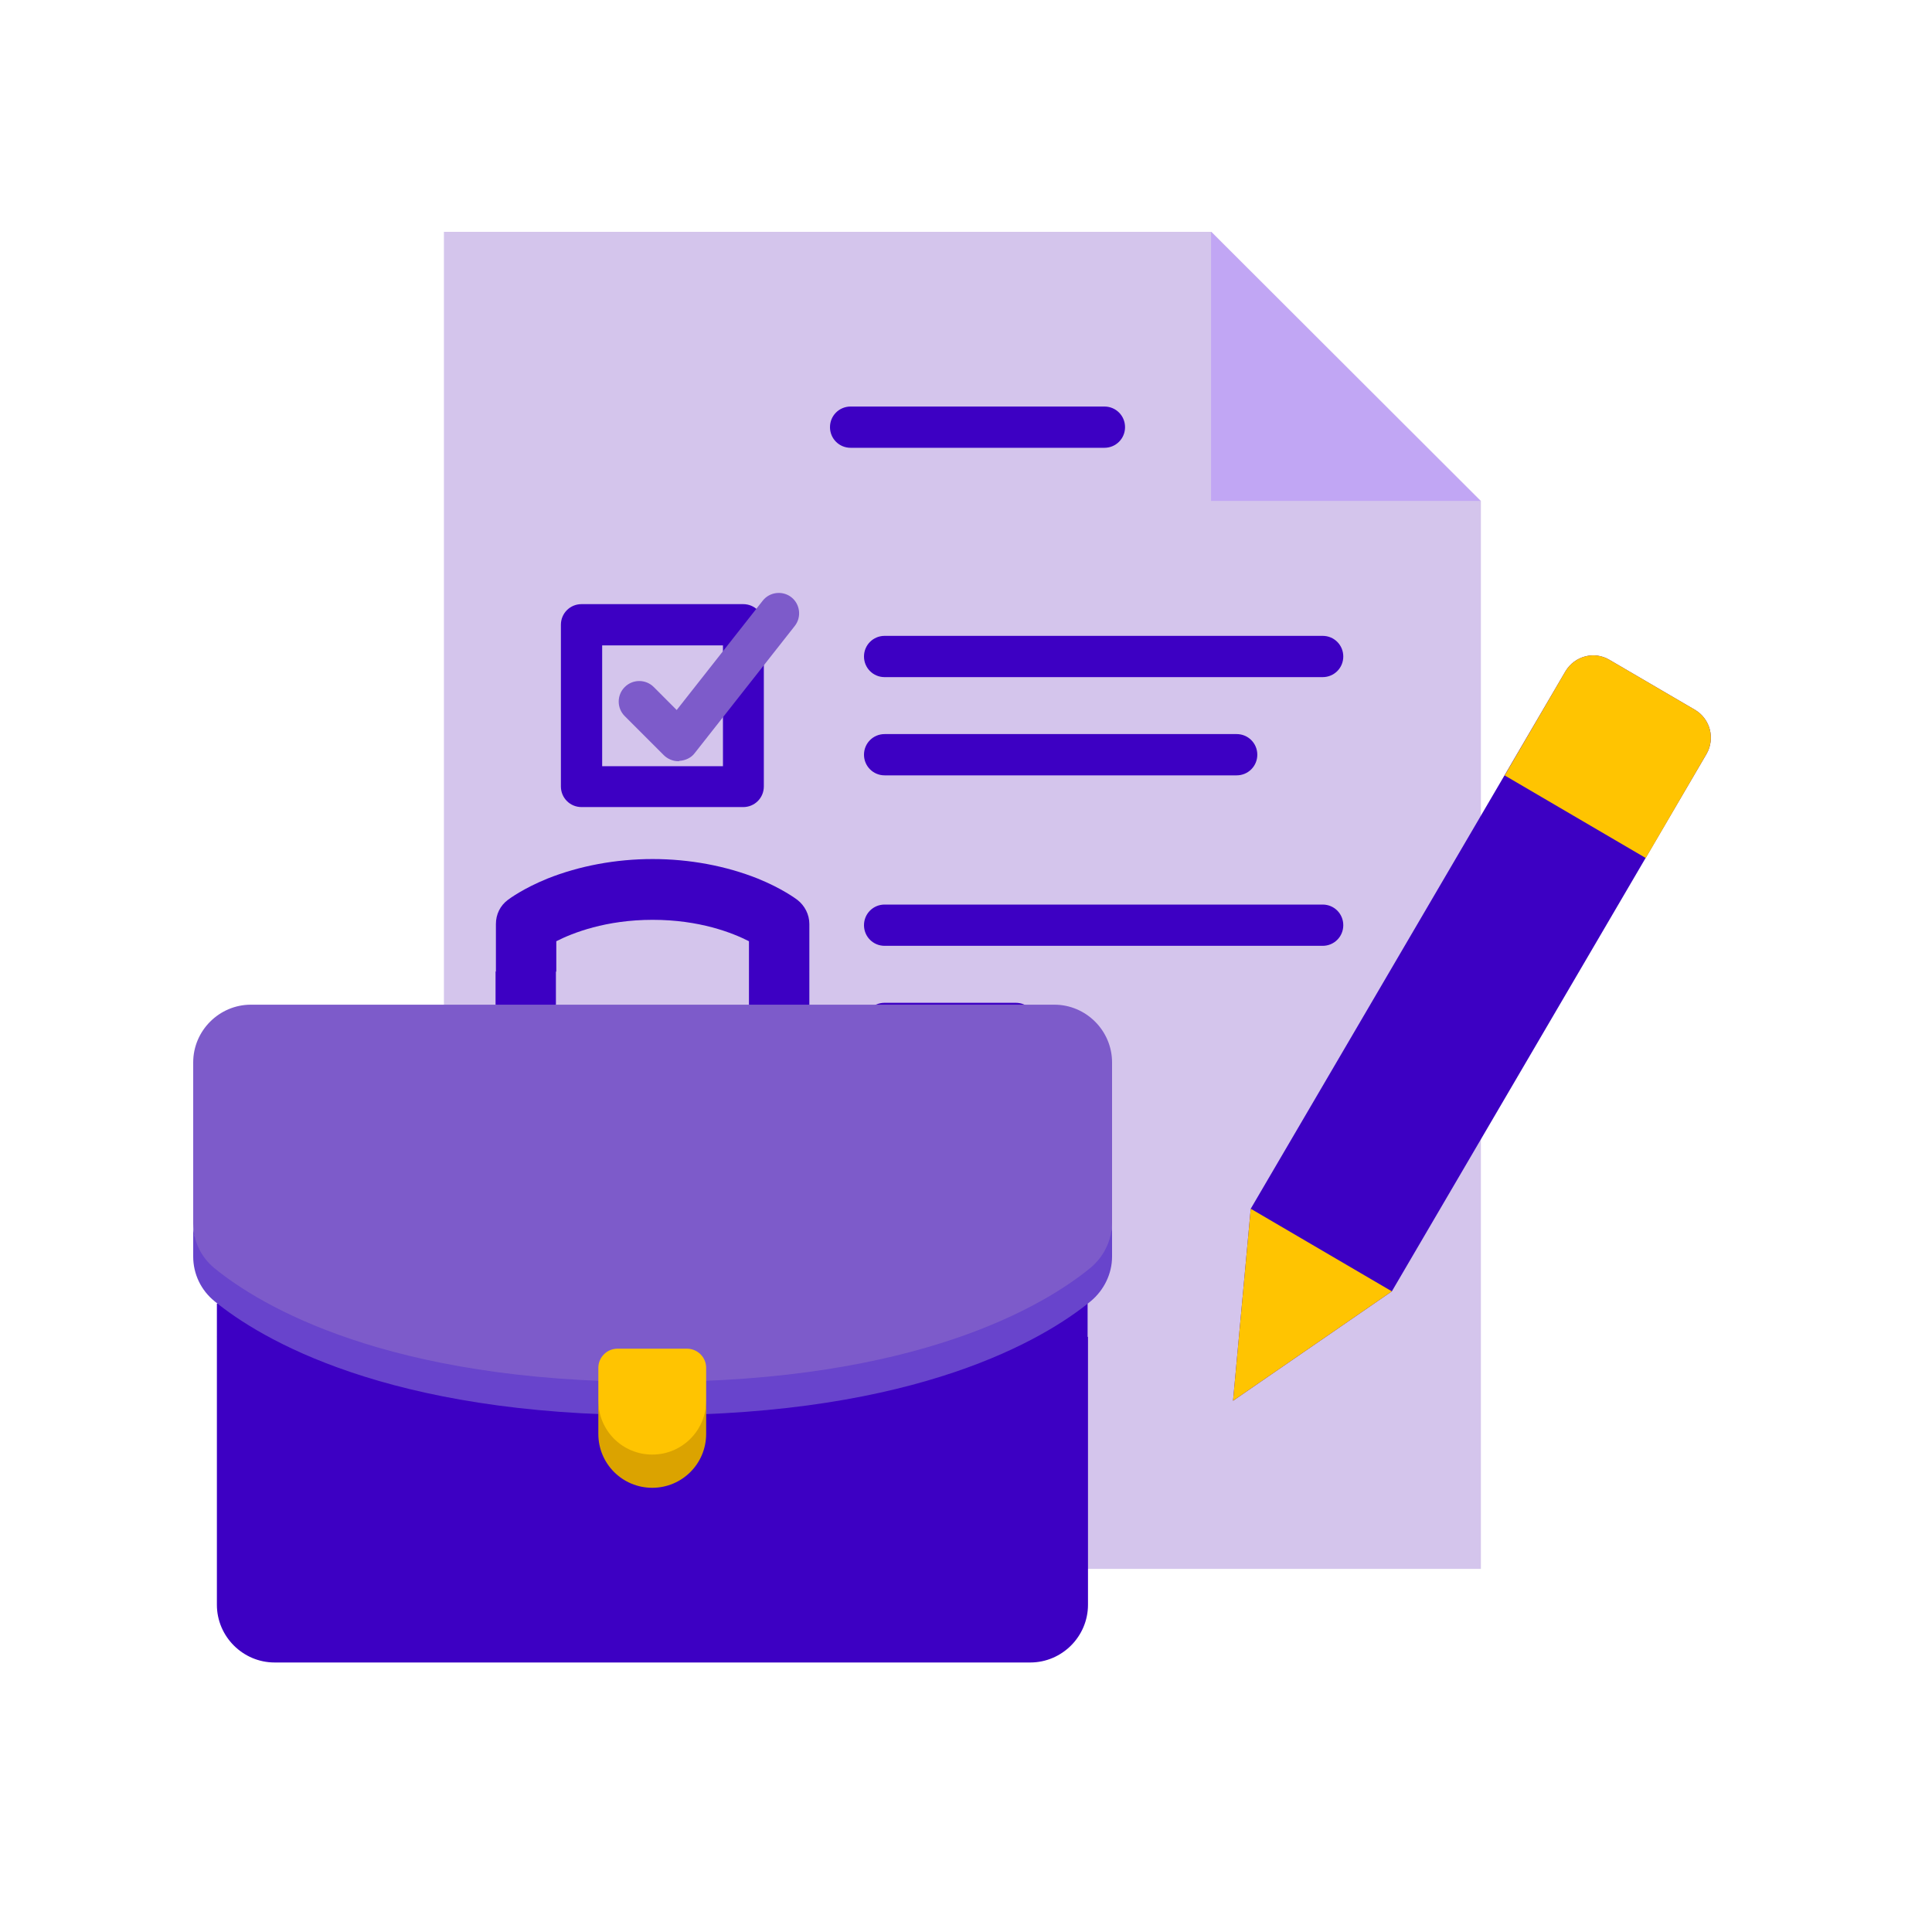 <svg width="50" height="50" viewBox="0 0 50 50" fill="none" xmlns="http://www.w3.org/2000/svg">
<path d="M11.489 40.602H38.325V12.964L31.352 6H11.489V40.602Z" fill="#D4C5EC"/>
<path d="M38.316 12.964H31.342V6" fill="#C1A6F4"/>
<path d="M44.165 19.512L36.021 33.42L31.911 36.252L32.369 31.282L40.513 17.374C40.749 16.978 41.258 16.84 41.654 17.077L43.868 18.371C44.264 18.607 44.392 19.115 44.165 19.512Z" fill="#3D00C3"/>
<path d="M36.021 33.42L31.911 36.252L31.946 35.868L32.369 31.282L36.021 33.42Z" fill="#FFC401"/>
<path d="M44.165 19.512L42.593 22.206L38.941 20.068L40.513 17.374C40.749 16.978 41.258 16.84 41.654 17.077L43.868 18.371C44.264 18.607 44.392 19.115 44.165 19.512Z" fill="#FFC401"/>
<path d="M28.582 11.589H22.014C21.717 11.589 21.48 11.351 21.48 11.055C21.48 10.758 21.717 10.521 22.014 10.521H28.582C28.879 10.521 29.116 10.758 29.116 11.055C29.116 11.351 28.879 11.589 28.582 11.589Z" fill="#3D00C3"/>
<path d="M19.234 20.887H15.05C14.753 20.887 14.516 20.65 14.516 20.353V16.169C14.516 15.872 14.753 15.635 15.05 15.635H19.234C19.531 15.635 19.768 15.872 19.768 16.169V20.353C19.768 20.65 19.531 20.887 19.234 20.887ZM15.584 19.829H18.71V16.703H15.584V19.829Z" fill="#3D00C3"/>
<path d="M34.23 17.524H22.894C22.598 17.524 22.36 17.287 22.36 16.99C22.36 16.693 22.598 16.456 22.894 16.456H34.23C34.527 16.456 34.764 16.693 34.764 16.99C34.764 17.287 34.527 17.524 34.23 17.524Z" fill="#3D00C3"/>
<path d="M32.005 20.066H22.894C22.598 20.066 22.36 19.828 22.36 19.532C22.36 19.235 22.598 18.998 22.894 18.998H32.005C32.301 18.998 32.539 19.235 32.539 19.532C32.539 19.828 32.301 20.066 32.005 20.066Z" fill="#3D00C3"/>
<path d="M17.553 19.7C17.414 19.7 17.276 19.641 17.177 19.542L16.168 18.533C15.96 18.325 15.96 17.989 16.168 17.781C16.376 17.573 16.712 17.573 16.92 17.781L17.513 18.375L19.739 15.546C19.917 15.318 20.253 15.278 20.481 15.457C20.708 15.635 20.748 15.971 20.57 16.198L17.978 19.492C17.889 19.611 17.741 19.68 17.592 19.69C17.573 19.7 17.563 19.7 17.553 19.7Z" fill="#7D5BCA"/>
<path d="M34.23 24.478H22.894C22.598 24.478 22.36 24.241 22.36 23.944C22.36 23.647 22.598 23.41 22.894 23.41H34.23C34.527 23.41 34.764 23.647 34.764 23.944C34.764 24.241 34.527 24.478 34.23 24.478Z" fill="#3D00C3"/>
<path d="M26.287 27.02H22.894C22.598 27.02 22.36 26.783 22.36 26.486C22.36 26.189 22.598 25.952 22.894 25.952H26.287C26.584 25.952 26.821 26.189 26.821 26.486C26.811 26.783 26.574 27.02 26.287 27.02Z" fill="#3D00C3"/>
<path d="M19.234 36.783H15.05C14.753 36.783 14.516 36.546 14.516 36.249V32.065C14.516 31.768 14.753 31.531 15.05 31.531H19.234C19.531 31.531 19.768 31.768 19.768 32.065V36.249C19.768 36.546 19.531 36.783 19.234 36.783ZM15.584 35.725H18.71V32.599H15.584V35.725Z" fill="#3D00C3"/>
<path d="M20.639 23.291C20.599 23.261 20.243 22.994 19.61 22.737C18.789 22.41 17.849 22.232 16.89 22.232C15.931 22.232 14.991 22.41 14.17 22.737C13.537 22.994 13.181 23.261 13.141 23.291C12.943 23.439 12.834 23.667 12.834 23.914V25.141L13.616 25.556L14.397 25.141V24.359C14.823 24.142 15.683 23.805 16.89 23.805C18.107 23.805 18.957 24.142 19.383 24.359V25.141L20.164 25.556L20.946 25.141V23.914C20.946 23.667 20.827 23.439 20.639 23.291Z" fill="#3D00C3"/>
<path d="M12.825 25.141V26.001L13.606 26.417L14.387 26.001V25.141H12.825Z" fill="#3D00C3"/>
<path d="M20.946 25.141H19.383V26.001L20.164 26.417L20.946 26.001V25.141Z" fill="#3D00C3"/>
<path d="M5.613 34.597V41.531C5.613 42.352 6.286 43.025 7.107 43.025H26.663C27.484 43.025 28.157 42.352 28.157 41.531V34.597H5.613V34.597Z" fill="#3D00C3"/>
<path d="M5.613 33.737V34.597C6.85 35.577 10.124 37.496 16.88 37.496C23.636 37.496 26.91 35.587 28.147 34.597V33.737H5.613Z" fill="#3D00C3"/>
<path d="M5.554 33.232C6.741 34.201 10.015 36.18 16.89 36.18C23.765 36.18 27.039 34.201 28.226 33.232C28.572 32.945 28.78 32.104 28.78 31.659V27.495C28.78 26.674 28.107 26.001 27.286 26.001H6.494C5.673 26.001 5 26.674 5 27.495V31.659C5 32.114 5.198 32.955 5.554 33.232Z" fill="#7D5BCA"/>
<path d="M28.216 32.816C27.029 33.786 23.755 35.764 16.88 35.764C10.005 35.764 6.731 33.786 5.544 32.816C5.198 32.53 5 32.114 5 31.659V32.52C5 32.965 5.198 33.39 5.554 33.677C6.741 34.647 10.015 36.625 16.89 36.625C23.765 36.625 27.039 34.647 28.226 33.677C28.572 33.39 28.78 32.965 28.78 32.52V31.659C28.77 32.114 28.562 32.53 28.216 32.816Z" fill="#6844CC"/>
<path d="M16.88 38.059C17.652 38.059 18.275 37.486 18.275 36.249V35.398C18.275 35.121 18.047 34.904 17.78 34.904H15.98C15.703 34.904 15.485 35.131 15.485 35.398V36.249C15.485 37.486 16.108 38.059 16.88 38.059Z" fill="#FFC401"/>
<path d="M16.88 37.644C16.108 37.644 15.485 37.021 15.485 36.249V37.11C15.485 37.881 16.108 38.504 16.88 38.504C17.652 38.504 18.275 37.881 18.275 37.11V36.249C18.275 37.021 17.652 37.644 16.88 37.644Z" fill="#DBA300"/>
</svg>
